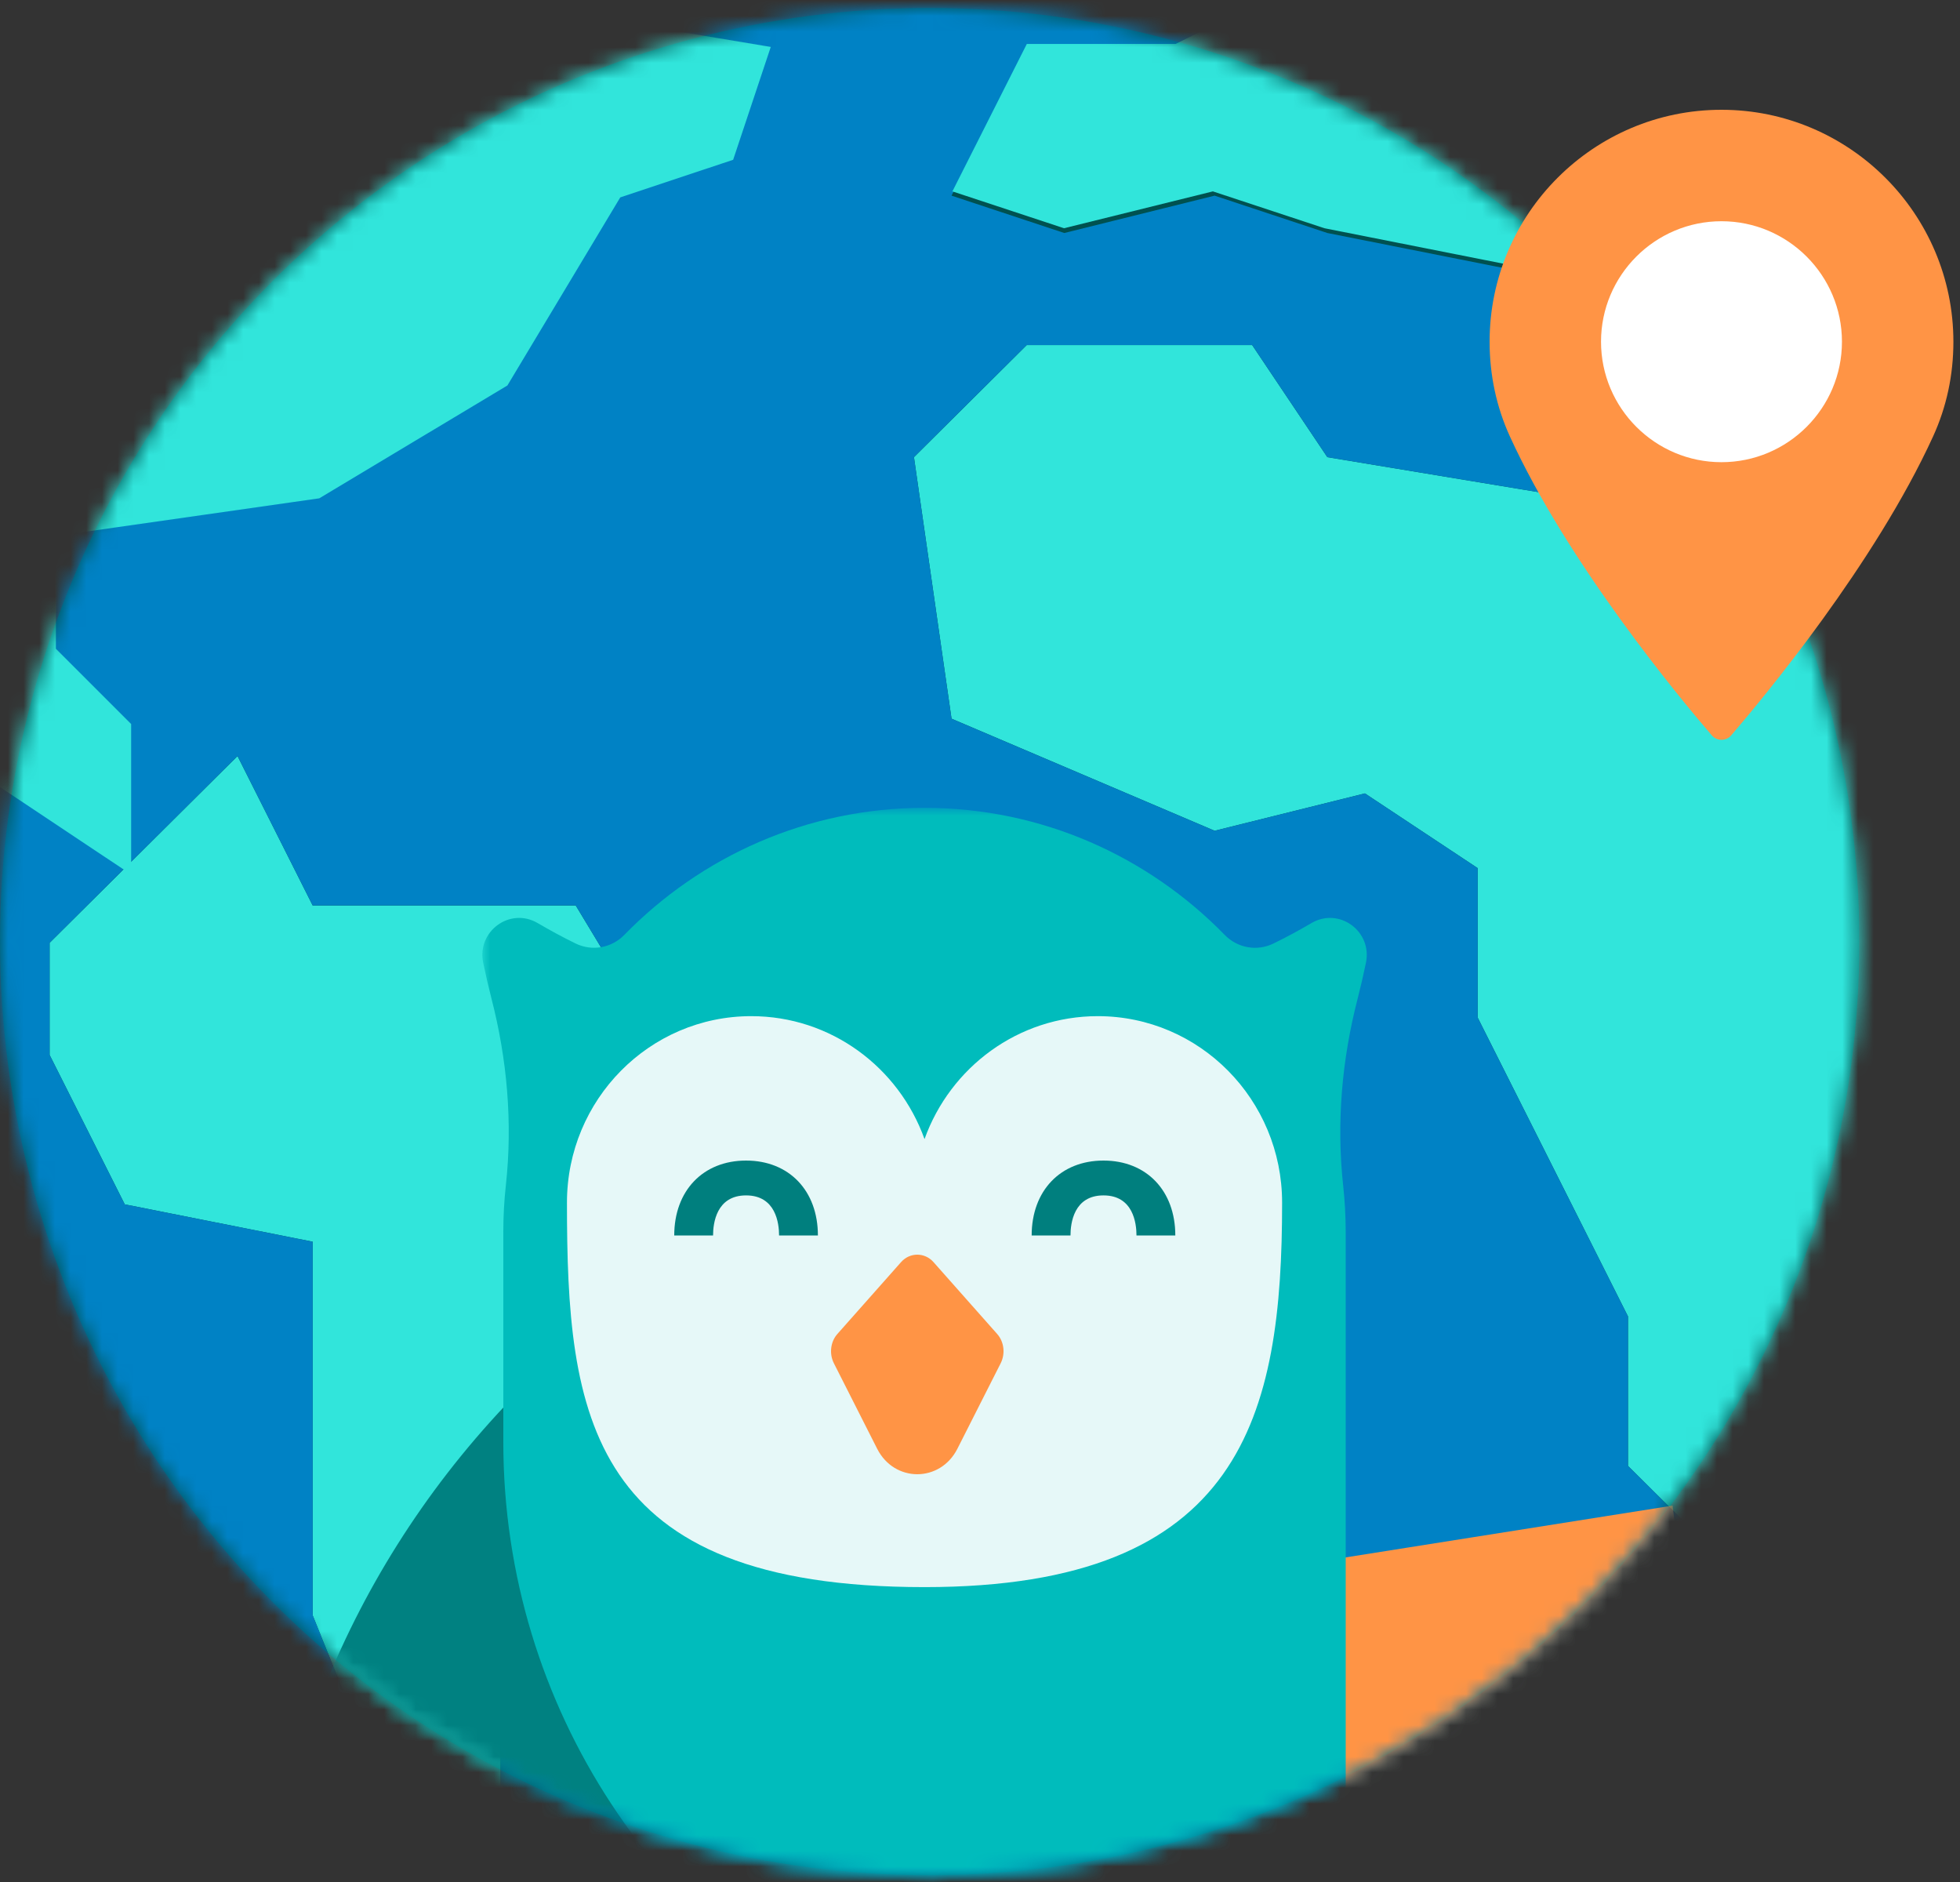 <?xml version="1.0" encoding="UTF-8"?>
<svg width="125px" height="120px" viewBox="0 0 125 120" version="1.1" xmlns="http://www.w3.org/2000/svg" xmlns:xlink="http://www.w3.org/1999/xlink">
    <rect x="0" y="0" width="125" height="120" fill="#333333" stroke="none"/>
    <!-- Generator: Sketch 52.5 (67469) - http://www.bohemiancoding.com/sketch -->
    <title>Group 10</title>
    <desc>Created with Sketch.</desc>
    <defs>
        <ellipse id="path-1" cx="59.29" cy="59.528" rx="59.29" ry="59.528"></ellipse>
        <polygon id="path-3" points="0.016 0.037 139 0.037 139 138.152 0.016 138.152"></polygon>
        <polygon id="path-5" points="0 0 63.264 0 63.264 83.142 0 83.142"></polygon>
    </defs>
    <g id="investment-journey" stroke="none" stroke-width="1" fill="none" fill-rule="evenodd">
        <g id="1.0-Nationality-Selected" transform="translate(-128, -238)">
            <g id="Group-10" transform="translate(128, 238)">
                <g id="Group-15">
                    <g id="Group-12">
                        <g id="Group-2">
                            <g id="Group-14">
                                <g>
                                    <g id="Group-4">
                                        <g id="Group-9" transform="translate(0, 0.509)">
                                            <mask id="mask-2" fill="white">
                                                <use xlink:href="#path-1"></use>
                                            </mask>
                                            <use id="Mask" fill="#005150" xlink:href="#path-1"></use>
                                            <g id="Group-7" mask="url(#mask-2)">
                                                <g transform="translate(-16, -9.509)">
                                                    <mask id="mask-4" fill="white">
                                                        <use xlink:href="#path-3"></use>
                                                    </mask>
                                                    <g id="Clip-4" stroke="none" fill="none"></g>
                                                    <polyline id="Fill-3" stroke="none" fill="#31E5DB" fill-rule="evenodd" mask="url(#mask-4)" points="69.495 78.646 67.098 90.556 57.512 100.084 57.512 107.231 47.925 114.377 47.925 126.288 40.735 123.905 35.941 111.995 35.941 88.174 23.957 85.792 19.164 76.263 19.164 69.117 31.148 57.207 35.941 66.735 52.718 66.735 59.908 78.646 69.495 78.646"></polyline>
                                                    <path d="M130.132,35.363 C143.216,58.562 141.725,87.169 126.297,108.898 L119.826,102.467 L119.826,92.938 L110.239,73.881 L110.239,64.353 L103.049,59.589 L93.462,61.971 L76.685,54.825 L74.288,38.15 L81.479,31.004 L95.859,31.004 L100.652,38.15 L115.033,40.532 L129.413,35.768 L130.132,35.363" id="Fill-5" stroke="none" fill="#31E5DB" fill-rule="evenodd" mask="url(#mask-4)"></path>
                                                    <path d="M83.875,23.857 L93.462,21.475 L100.652,23.857 L112.636,26.239 L119.826,21.475 C123.841,25.651 127.304,30.317 130.132,35.363 L129.413,35.768 L115.033,40.532 L100.652,38.15 L95.859,31.004 L81.479,31.004 L74.288,38.15 L76.685,54.825 L93.462,61.971 L103.049,59.589 L110.239,64.353 L110.239,73.881 L119.826,92.938 L119.826,102.467 L126.297,108.898 C104.164,140.07 60.795,147.505 29.434,125.506 C2.799,106.821 -7.193,72.25 5.407,42.366 L9.577,54.825 L23.957,64.353 L19.164,69.117 L19.164,76.263 L23.957,85.792 L35.941,88.174 L35.941,111.995 L40.735,123.905 L47.925,126.288 L47.925,114.377 L57.512,107.231 L57.512,100.084 L67.098,90.556 L69.495,78.646 L59.908,78.646 L52.718,66.735 L35.941,66.735 L31.148,57.207 L23.957,64.353 L23.957,54.825 L19.164,50.06 L19.164,42.914 L35.941,40.532 L47.925,33.386 L55.115,21.475 L62.305,19.093 L64.702,11.947 L50.321,9.565 L43.515,5.039 C61.945,-2.339 82.672,-1.524 100.461,7.278 L91.066,11.947 L81.479,11.947 L76.685,21.475 L83.875,23.857" id="Fill-6" stroke="none" fill="#0082C5" fill-rule="evenodd" mask="url(#mask-4)"></path>
                                                    <path d="M119.453,21.203 L112.334,25.904 L100.469,23.553 L93.351,21.203 L83.859,23.553 L76.74,21.203 L81.486,11.802 L90.978,11.802 L100.279,7.195 C107.453,10.709 113.943,15.452 119.453,21.203" id="Fill-1" stroke="none" fill="#31E5DB" fill-rule="evenodd" mask="url(#mask-4)"></path>
                                                    <path d="M65.156,11.992 L62.757,19.188 L55.558,21.586 L48.36,33.579 L36.362,40.774 L19.565,43.173 L19.565,50.368 L24.364,55.165 L24.364,64.759 L9.967,55.165 L5.792,42.621 C12.978,25.503 26.716,11.971 43.944,5.037 L50.759,9.594 L65.156,11.992" id="Fill-2" stroke="none" fill="#31E5DB" fill-rule="evenodd" mask="url(#mask-4)"></path>
                                                </g>
                                            </g>
                                            <g mask="url(#mask-2)" id="Group-8">
                                                <g transform="translate(-7, 51)">
                                                    <g>
                                                        <path d="M3.458,69.367 L114.734,69.367 C113.842,99.953 89.273,124.467 59.096,124.467 C28.918,124.467 4.35,99.953 3.458,69.367 Z" id="Combined-Shape-Copy-2" fill="#008181" transform="translate(59.096, 96.917) rotate(-315) translate(-59.096, -96.917) "></path>
                                                        <g id="Group-7" transform="translate(37.763, 0)">
                                                            <g id="Group-6">
                                                                <path d="M24.961,48.501 L78.29,48.501 C77.879,63.06 66.098,74.735 51.625,74.735 C37.153,74.735 25.372,63.06 24.961,48.501 Z" id="Combined-Shape-Copy" fill="#FF9445" transform="translate(51.625, 61.618) rotate(-9) translate(-51.625, -61.618) "></path>
                                                                <g id="Group">
                                                                    <g id="Group-3">
                                                                        <mask id="mask-6" fill="white">
                                                                            <use xlink:href="#path-5"></use>
                                                                        </mask>
                                                                        <g id="Clip-2"></g>
                                                                        <path d="M55.06,78.715 L55.06,27.046 C55.06,26.048 55.005,25.062 54.899,24.092 C54.462,20.085 54.817,16.044 55.827,12.144 C56.014,11.418 56.187,10.664 56.35,9.883 C56.769,7.874 54.643,6.316 52.88,7.346 C52.089,7.809 51.267,8.256 50.445,8.655 C49.4,9.163 48.159,8.939 47.346,8.105 C42.47,3.107 35.689,0 28.199,0 C20.708,0 13.929,3.107 9.052,8.103 C8.239,8.937 6.998,9.161 5.952,8.653 C5.133,8.255 4.313,7.808 3.523,7.346 C1.76,6.316 -0.365,7.874 0.053,9.883 C0.216,10.658 0.387,11.406 0.573,12.128 C1.581,16.028 1.938,20.068 1.498,24.075 C1.391,25.05 1.336,26.042 1.336,27.046 L1.336,40.436 C1.336,57.455 11.454,72.131 25.946,78.715 L6.678,78.715 L63.264,78.715 L55.06,78.715 Z" id="Fill-1" fill="#00BCBC" mask="url(#mask-6)"></path>
                                                                    </g>
                                                                    <path d="M39.251,13.283 C34.167,13.283 29.838,16.55 28.199,21.122 C26.561,16.55 22.232,13.283 17.148,13.283 C10.657,13.283 5.395,18.608 5.395,25.176 C5.395,38.714 6.686,49.689 28.199,49.689 C48.518,49.689 51.004,38.714 51.004,25.176 C51.004,18.608 45.742,13.283 39.251,13.283" id="Fill-4" fill="#FFFFFF" opacity="0.901"></path>
                                                                </g>
                                                            </g>
                                                        </g>
                                                    </g>
                                                </g>
                                            </g>
                                        </g>
                                    </g>
                                    <path d="M61.058,92.376 L63.818,86.926 C64.127,86.317 64.036,85.553 63.597,85.059 L59.534,80.474 C58.973,79.842 58.027,79.842 57.467,80.474 L53.403,85.059 C52.964,85.553 52.873,86.317 53.182,86.926 L55.942,92.376 C57.039,94.541 59.961,94.541 61.058,92.376" id="Fill-10" fill="#FF9445"></path>
                                </g>
                            </g>
                        </g>
                    </g>
                    <g id="Group-13" transform="translate(43, 74)" fill="#007F7E">
                        <path d="M31.956,4.775 L29.48,4.775 C29.48,4.007 29.276,2.221 27.376,2.221 C25.476,2.221 25.271,4.007 25.271,4.775 L22.795,4.775 C22.795,1.919 24.636,0 27.376,0 C30.116,0 31.956,1.919 31.956,4.775" id="Fill-7"></path>
                        <path d="M9.162,4.775 L6.686,4.775 C6.686,4.007 6.481,2.221 4.581,2.221 C2.681,2.221 2.476,4.007 2.476,4.775 L0,4.775 C0,1.919 1.841,0 4.581,0 C7.321,0 9.162,1.919 9.162,4.775" id="Fill-7-Copy"></path>
                    </g>
                </g>
                <circle id="Oval-2" fill="#FFFFFF" cx="111" cy="21" r="10"></circle>
                <path d="M109.788,7 C101.634,7 95,13.634 95,21.788 C95,23.916 95.436,25.947 96.293,27.826 C99.99,35.916 107.08,44.459 109.166,46.884 C109.32,47.067 109.549,47.171 109.788,47.171 C110.029,47.171 110.256,47.067 110.412,46.884 C112.496,44.459 119.586,35.918 123.284,27.826 C124.143,25.947 124.579,23.916 124.579,21.788 C124.577,13.634 117.942,7 109.788,7 Z M109.788,29.47 C105.553,29.47 102.106,26.024 102.106,21.788 C102.106,17.553 105.553,14.106 109.788,14.106 C114.024,14.106 117.471,17.553 117.471,21.788 C117.471,26.024 114.024,29.47 109.788,29.47 Z" id="Fill-1" fill="#FF9445"></path>
            </g>
        </g>
    </g>
</svg>